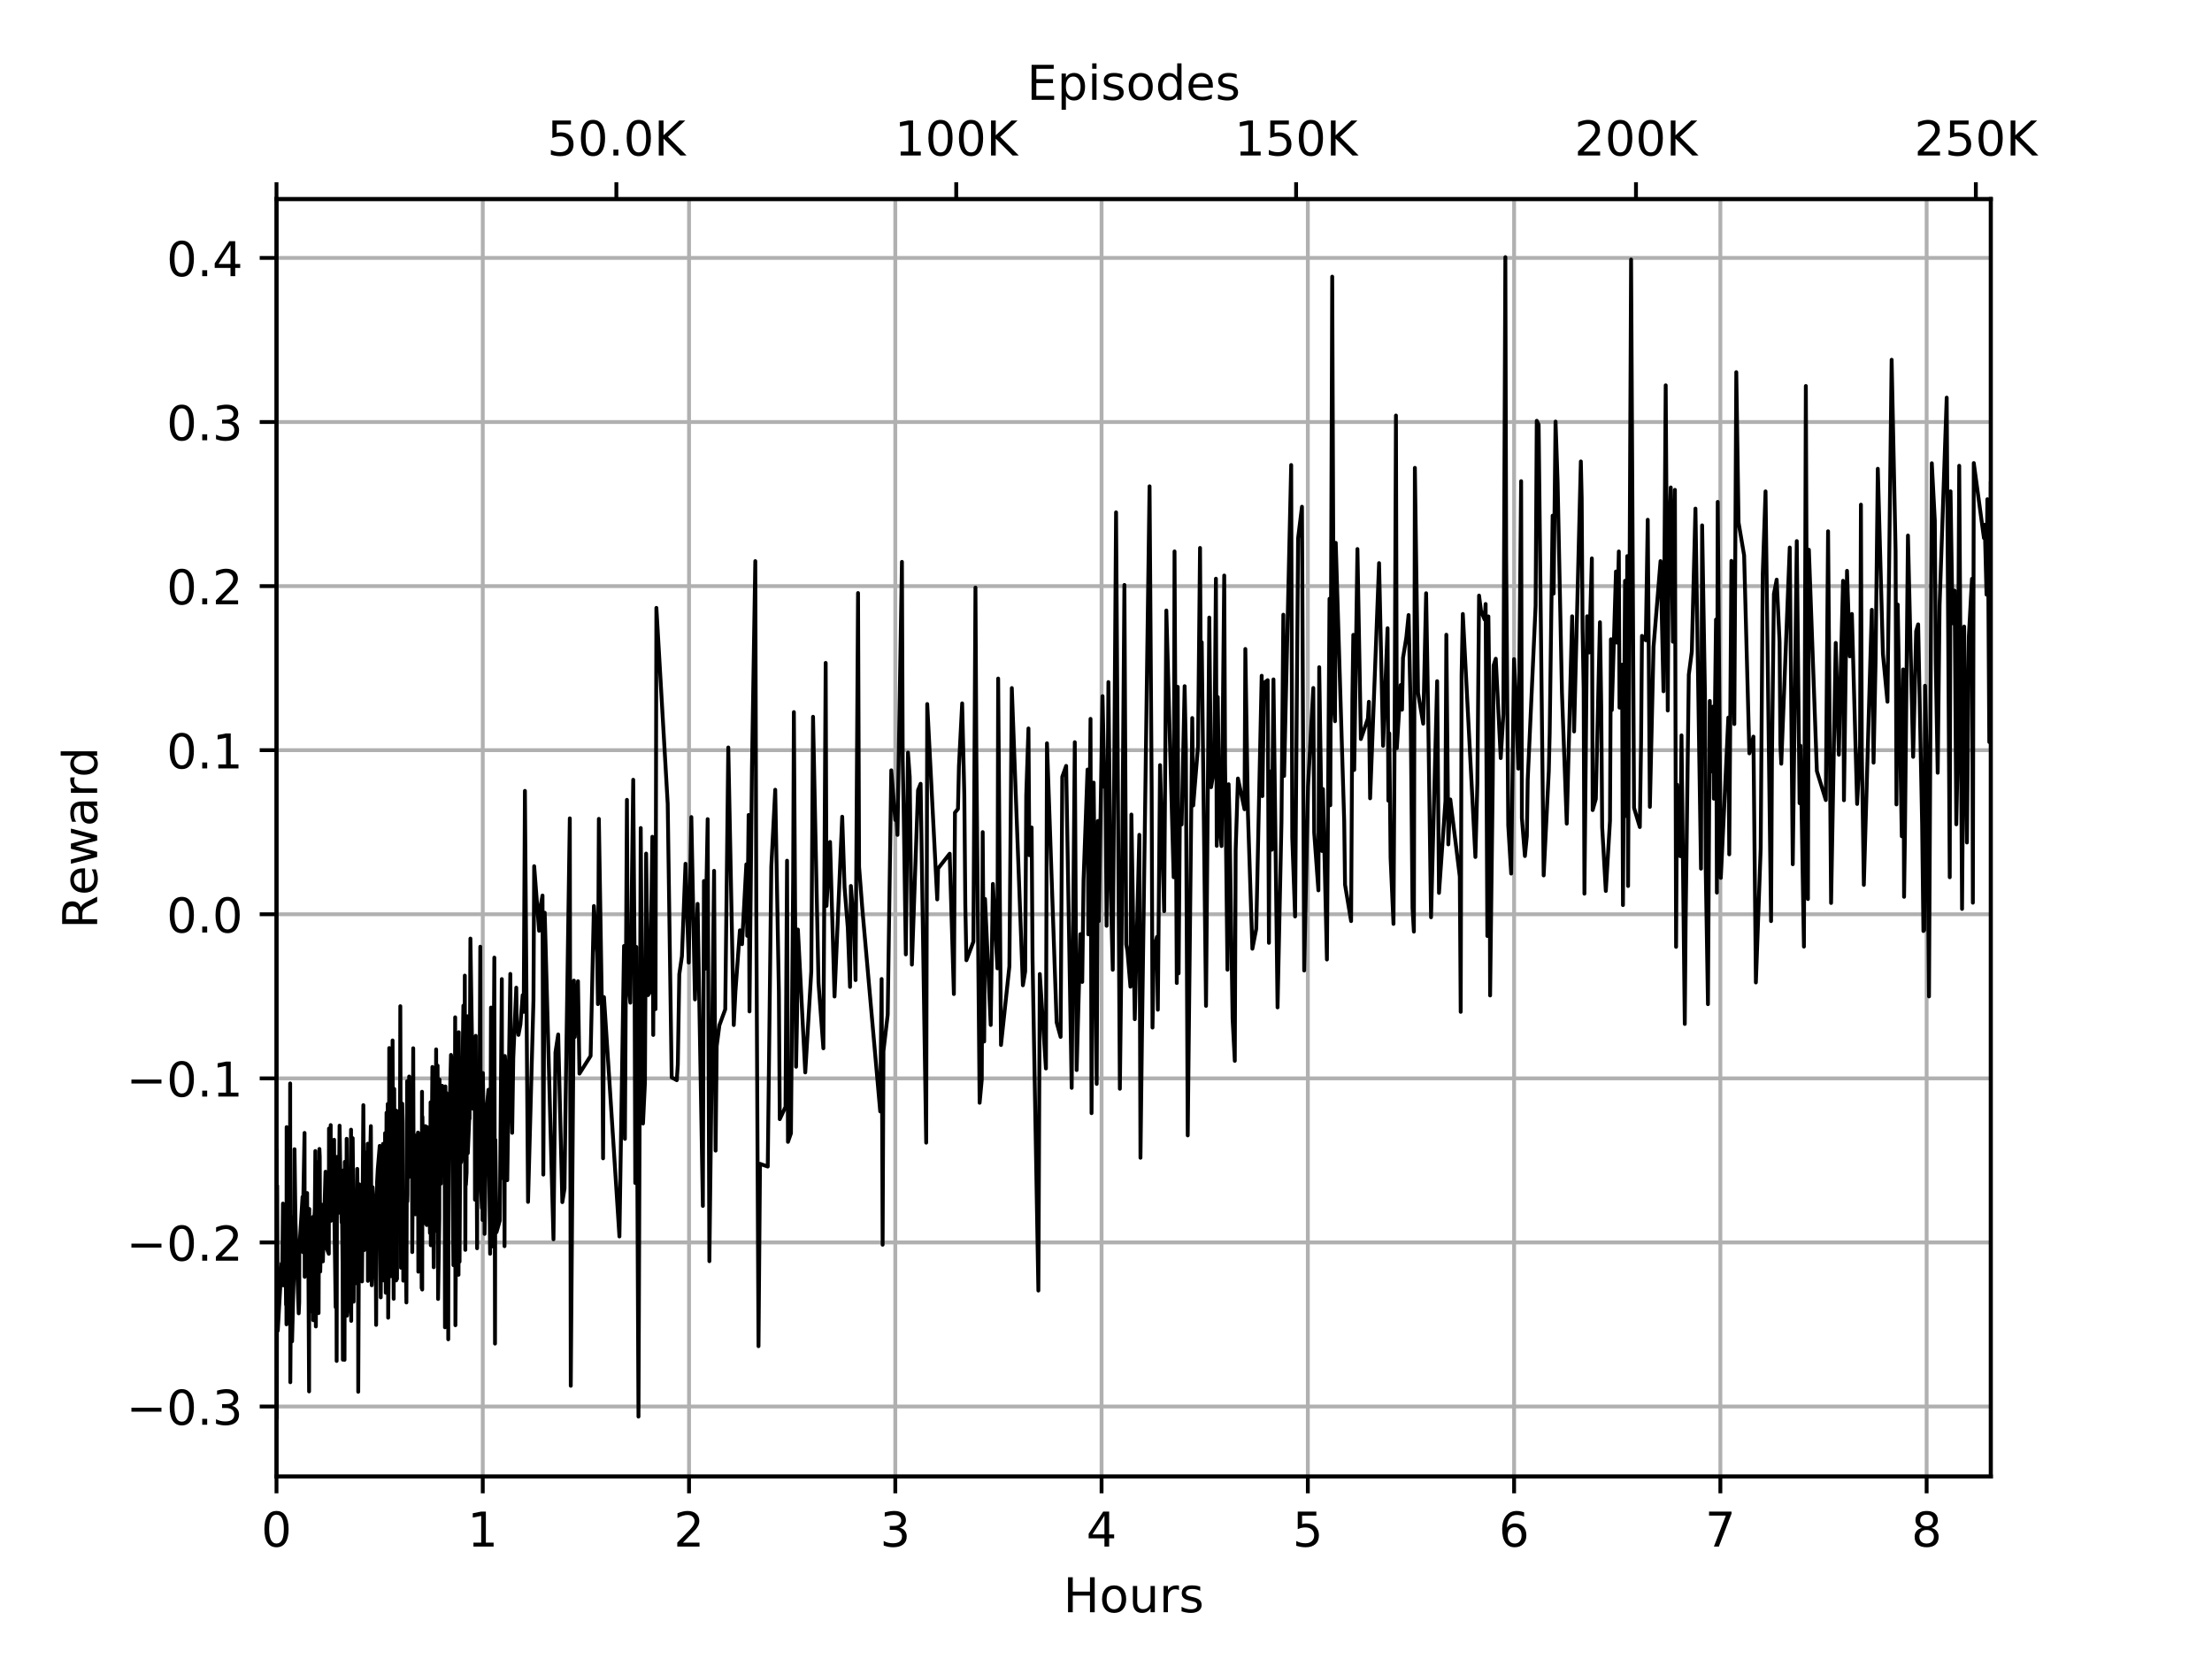 <?xml version="1.0" encoding="utf-8" standalone="no"?>
<!DOCTYPE svg PUBLIC "-//W3C//DTD SVG 1.1//EN"
  "http://www.w3.org/Graphics/SVG/1.1/DTD/svg11.dtd">
<!-- Created with matplotlib (https://matplotlib.org/) -->
<svg height="345.6pt" version="1.1" viewBox="0 0 460.8 345.6" width="460.8pt" xmlns="http://www.w3.org/2000/svg" xmlns:xlink="http://www.w3.org/1999/xlink">
 <defs>
  <style type="text/css">
*{stroke-linecap:butt;stroke-linejoin:round;}
  </style>
 </defs>
 <g id="figure_1">
  <g id="patch_1">
   <path d="M 0 345.6
L 460.8 345.6
L 460.8 0
L 0 0
z
" style="fill:#ffffff;"/>
  </g>
  <g id="axes_1">
   <g id="patch_2">
    <path d="M 57.6 307.584
L 414.72 307.584
L 414.72 41.472
L 57.6 41.472
z
" style="fill:#ffffff;"/>
   </g>
   <g id="matplotlib.axis_1">
    <g id="xtick_1">
     <g id="line2d_1">
      <path clip-path="url(#pef4f14ea74)" d="M 57.6 307.584
L 57.6 41.472
" style="fill:none;stroke:#b0b0b0;stroke-linecap:square;stroke-width:0.8;"/>
     </g>
     <g id="line2d_2">
      <defs>
       <path d="M 0 0
L 0 3.5
" id="me2f809ded8" style="stroke:#000000;stroke-width:0.8;"/>
      </defs>
      <g>
       <use style="stroke:#000000;stroke-width:0.8;" x="57.6" xlink:href="#me2f809ded8" y="307.584"/>
      </g>
     </g>
     <g id="text_1">
      <!-- 0 -->
      <defs>
       <path d="M 31.781 66.406
Q 24.172 66.406 20.328 58.906
Q 16.5 51.422 16.5 36.375
Q 16.5 21.391 20.328 13.891
Q 24.172 6.391 31.781 6.391
Q 39.453 6.391 43.281 13.891
Q 47.125 21.391 47.125 36.375
Q 47.125 51.422 43.281 58.906
Q 39.453 66.406 31.781 66.406
z
M 31.781 74.219
Q 44.047 74.219 50.516 64.516
Q 56.984 54.828 56.984 36.375
Q 56.984 17.969 50.516 8.266
Q 44.047 -1.422 31.781 -1.422
Q 19.531 -1.422 13.062 8.266
Q 6.594 17.969 6.594 36.375
Q 6.594 54.828 13.062 64.516
Q 19.531 74.219 31.781 74.219
z
" id="DejaVuSans-48"/>
      </defs>
      <g transform="translate(54.419 322.182)scale(0.1 -0.1)">
       <use xlink:href="#DejaVuSans-48"/>
      </g>
     </g>
    </g>
    <g id="xtick_2">
     <g id="line2d_3">
      <path clip-path="url(#pef4f14ea74)" d="M 100.569 307.584
L 100.569 41.472
" style="fill:none;stroke:#b0b0b0;stroke-linecap:square;stroke-width:0.8;"/>
     </g>
     <g id="line2d_4">
      <g>
       <use style="stroke:#000000;stroke-width:0.8;" x="100.569" xlink:href="#me2f809ded8" y="307.584"/>
      </g>
     </g>
     <g id="text_2">
      <!-- 1 -->
      <defs>
       <path d="M 12.406 8.297
L 28.516 8.297
L 28.516 63.922
L 10.984 60.406
L 10.984 69.391
L 28.422 72.906
L 38.281 72.906
L 38.281 8.297
L 54.391 8.297
L 54.391 0
L 12.406 0
z
" id="DejaVuSans-49"/>
      </defs>
      <g transform="translate(97.388 322.182)scale(0.1 -0.1)">
       <use xlink:href="#DejaVuSans-49"/>
      </g>
     </g>
    </g>
    <g id="xtick_3">
     <g id="line2d_5">
      <path clip-path="url(#pef4f14ea74)" d="M 143.539 307.584
L 143.539 41.472
" style="fill:none;stroke:#b0b0b0;stroke-linecap:square;stroke-width:0.8;"/>
     </g>
     <g id="line2d_6">
      <g>
       <use style="stroke:#000000;stroke-width:0.8;" x="143.539" xlink:href="#me2f809ded8" y="307.584"/>
      </g>
     </g>
     <g id="text_3">
      <!-- 2 -->
      <defs>
       <path d="M 19.188 8.297
L 53.609 8.297
L 53.609 0
L 7.328 0
L 7.328 8.297
Q 12.938 14.109 22.625 23.891
Q 32.328 33.688 34.812 36.531
Q 39.547 41.844 41.422 45.531
Q 43.312 49.219 43.312 52.781
Q 43.312 58.594 39.234 62.25
Q 35.156 65.922 28.609 65.922
Q 23.969 65.922 18.812 64.312
Q 13.672 62.703 7.812 59.422
L 7.812 69.391
Q 13.766 71.781 18.938 73
Q 24.125 74.219 28.422 74.219
Q 39.75 74.219 46.484 68.547
Q 53.219 62.891 53.219 53.422
Q 53.219 48.922 51.531 44.891
Q 49.859 40.875 45.406 35.406
Q 44.188 33.984 37.641 27.219
Q 31.109 20.453 19.188 8.297
z
" id="DejaVuSans-50"/>
      </defs>
      <g transform="translate(140.357 322.182)scale(0.1 -0.1)">
       <use xlink:href="#DejaVuSans-50"/>
      </g>
     </g>
    </g>
    <g id="xtick_4">
     <g id="line2d_7">
      <path clip-path="url(#pef4f14ea74)" d="M 186.508 307.584
L 186.508 41.472
" style="fill:none;stroke:#b0b0b0;stroke-linecap:square;stroke-width:0.8;"/>
     </g>
     <g id="line2d_8">
      <g>
       <use style="stroke:#000000;stroke-width:0.8;" x="186.508" xlink:href="#me2f809ded8" y="307.584"/>
      </g>
     </g>
     <g id="text_4">
      <!-- 3 -->
      <defs>
       <path d="M 40.578 39.312
Q 47.656 37.797 51.625 33
Q 55.609 28.219 55.609 21.188
Q 55.609 10.406 48.188 4.484
Q 40.766 -1.422 27.094 -1.422
Q 22.516 -1.422 17.656 -0.516
Q 12.797 0.391 7.625 2.203
L 7.625 11.719
Q 11.719 9.328 16.594 8.109
Q 21.484 6.891 26.812 6.891
Q 36.078 6.891 40.938 10.547
Q 45.797 14.203 45.797 21.188
Q 45.797 27.641 41.281 31.266
Q 36.766 34.906 28.719 34.906
L 20.219 34.906
L 20.219 43.016
L 29.109 43.016
Q 36.375 43.016 40.234 45.922
Q 44.094 48.828 44.094 54.297
Q 44.094 59.906 40.109 62.906
Q 36.141 65.922 28.719 65.922
Q 24.656 65.922 20.016 65.031
Q 15.375 64.156 9.812 62.312
L 9.812 71.094
Q 15.438 72.656 20.344 73.438
Q 25.25 74.219 29.594 74.219
Q 40.828 74.219 47.359 69.109
Q 53.906 64.016 53.906 55.328
Q 53.906 49.266 50.438 45.094
Q 46.969 40.922 40.578 39.312
z
" id="DejaVuSans-51"/>
      </defs>
      <g transform="translate(183.327 322.182)scale(0.1 -0.1)">
       <use xlink:href="#DejaVuSans-51"/>
      </g>
     </g>
    </g>
    <g id="xtick_5">
     <g id="line2d_9">
      <path clip-path="url(#pef4f14ea74)" d="M 229.477 307.584
L 229.477 41.472
" style="fill:none;stroke:#b0b0b0;stroke-linecap:square;stroke-width:0.8;"/>
     </g>
     <g id="line2d_10">
      <g>
       <use style="stroke:#000000;stroke-width:0.8;" x="229.477" xlink:href="#me2f809ded8" y="307.584"/>
      </g>
     </g>
     <g id="text_5">
      <!-- 4 -->
      <defs>
       <path d="M 37.797 64.312
L 12.891 25.391
L 37.797 25.391
z
M 35.203 72.906
L 47.609 72.906
L 47.609 25.391
L 58.016 25.391
L 58.016 17.188
L 47.609 17.188
L 47.609 0
L 37.797 0
L 37.797 17.188
L 4.891 17.188
L 4.891 26.703
z
" id="DejaVuSans-52"/>
      </defs>
      <g transform="translate(226.296 322.182)scale(0.1 -0.1)">
       <use xlink:href="#DejaVuSans-52"/>
      </g>
     </g>
    </g>
    <g id="xtick_6">
     <g id="line2d_11">
      <path clip-path="url(#pef4f14ea74)" d="M 272.447 307.584
L 272.447 41.472
" style="fill:none;stroke:#b0b0b0;stroke-linecap:square;stroke-width:0.8;"/>
     </g>
     <g id="line2d_12">
      <g>
       <use style="stroke:#000000;stroke-width:0.8;" x="272.447" xlink:href="#me2f809ded8" y="307.584"/>
      </g>
     </g>
     <g id="text_6">
      <!-- 5 -->
      <defs>
       <path d="M 10.797 72.906
L 49.516 72.906
L 49.516 64.594
L 19.828 64.594
L 19.828 46.734
Q 21.969 47.469 24.109 47.828
Q 26.266 48.188 28.422 48.188
Q 40.625 48.188 47.75 41.5
Q 54.891 34.812 54.891 23.391
Q 54.891 11.625 47.562 5.094
Q 40.234 -1.422 26.906 -1.422
Q 22.312 -1.422 17.547 -0.641
Q 12.797 0.141 7.719 1.703
L 7.719 11.625
Q 12.109 9.234 16.797 8.062
Q 21.484 6.891 26.703 6.891
Q 35.156 6.891 40.078 11.328
Q 45.016 15.766 45.016 23.391
Q 45.016 31 40.078 35.438
Q 35.156 39.891 26.703 39.891
Q 22.75 39.891 18.812 39.016
Q 14.891 38.141 10.797 36.281
z
" id="DejaVuSans-53"/>
      </defs>
      <g transform="translate(269.266 322.182)scale(0.1 -0.1)">
       <use xlink:href="#DejaVuSans-53"/>
      </g>
     </g>
    </g>
    <g id="xtick_7">
     <g id="line2d_13">
      <path clip-path="url(#pef4f14ea74)" d="M 315.416 307.584
L 315.416 41.472
" style="fill:none;stroke:#b0b0b0;stroke-linecap:square;stroke-width:0.8;"/>
     </g>
     <g id="line2d_14">
      <g>
       <use style="stroke:#000000;stroke-width:0.8;" x="315.416" xlink:href="#me2f809ded8" y="307.584"/>
      </g>
     </g>
     <g id="text_7">
      <!-- 6 -->
      <defs>
       <path d="M 33.016 40.375
Q 26.375 40.375 22.484 35.828
Q 18.609 31.297 18.609 23.391
Q 18.609 15.531 22.484 10.953
Q 26.375 6.391 33.016 6.391
Q 39.656 6.391 43.531 10.953
Q 47.406 15.531 47.406 23.391
Q 47.406 31.297 43.531 35.828
Q 39.656 40.375 33.016 40.375
z
M 52.594 71.297
L 52.594 62.312
Q 48.875 64.062 45.094 64.984
Q 41.312 65.922 37.594 65.922
Q 27.828 65.922 22.672 59.328
Q 17.531 52.734 16.797 39.406
Q 19.672 43.656 24.016 45.922
Q 28.375 48.188 33.594 48.188
Q 44.578 48.188 50.953 41.516
Q 57.328 34.859 57.328 23.391
Q 57.328 12.156 50.688 5.359
Q 44.047 -1.422 33.016 -1.422
Q 20.359 -1.422 13.672 8.266
Q 6.984 17.969 6.984 36.375
Q 6.984 53.656 15.188 63.938
Q 23.391 74.219 37.203 74.219
Q 40.922 74.219 44.703 73.484
Q 48.484 72.75 52.594 71.297
z
" id="DejaVuSans-54"/>
      </defs>
      <g transform="translate(312.235 322.182)scale(0.1 -0.1)">
       <use xlink:href="#DejaVuSans-54"/>
      </g>
     </g>
    </g>
    <g id="xtick_8">
     <g id="line2d_15">
      <path clip-path="url(#pef4f14ea74)" d="M 358.386 307.584
L 358.386 41.472
" style="fill:none;stroke:#b0b0b0;stroke-linecap:square;stroke-width:0.8;"/>
     </g>
     <g id="line2d_16">
      <g>
       <use style="stroke:#000000;stroke-width:0.8;" x="358.386" xlink:href="#me2f809ded8" y="307.584"/>
      </g>
     </g>
     <g id="text_8">
      <!-- 7 -->
      <defs>
       <path d="M 8.203 72.906
L 55.078 72.906
L 55.078 68.703
L 28.609 0
L 18.312 0
L 43.219 64.594
L 8.203 64.594
z
" id="DejaVuSans-55"/>
      </defs>
      <g transform="translate(355.204 322.182)scale(0.1 -0.1)">
       <use xlink:href="#DejaVuSans-55"/>
      </g>
     </g>
    </g>
    <g id="xtick_9">
     <g id="line2d_17">
      <path clip-path="url(#pef4f14ea74)" d="M 401.355 307.584
L 401.355 41.472
" style="fill:none;stroke:#b0b0b0;stroke-linecap:square;stroke-width:0.8;"/>
     </g>
     <g id="line2d_18">
      <g>
       <use style="stroke:#000000;stroke-width:0.8;" x="401.355" xlink:href="#me2f809ded8" y="307.584"/>
      </g>
     </g>
     <g id="text_9">
      <!-- 8 -->
      <defs>
       <path d="M 31.781 34.625
Q 24.75 34.625 20.719 30.859
Q 16.703 27.094 16.703 20.516
Q 16.703 13.922 20.719 10.156
Q 24.75 6.391 31.781 6.391
Q 38.812 6.391 42.859 10.172
Q 46.922 13.969 46.922 20.516
Q 46.922 27.094 42.891 30.859
Q 38.875 34.625 31.781 34.625
z
M 21.922 38.812
Q 15.578 40.375 12.031 44.719
Q 8.5 49.078 8.5 55.328
Q 8.5 64.062 14.719 69.141
Q 20.953 74.219 31.781 74.219
Q 42.672 74.219 48.875 69.141
Q 55.078 64.062 55.078 55.328
Q 55.078 49.078 51.531 44.719
Q 48 40.375 41.703 38.812
Q 48.828 37.156 52.797 32.312
Q 56.781 27.484 56.781 20.516
Q 56.781 9.906 50.312 4.234
Q 43.844 -1.422 31.781 -1.422
Q 19.734 -1.422 13.25 4.234
Q 6.781 9.906 6.781 20.516
Q 6.781 27.484 10.781 32.312
Q 14.797 37.156 21.922 38.812
z
M 18.312 54.391
Q 18.312 48.734 21.844 45.562
Q 25.391 42.391 31.781 42.391
Q 38.141 42.391 41.719 45.562
Q 45.312 48.734 45.312 54.391
Q 45.312 60.062 41.719 63.234
Q 38.141 66.406 31.781 66.406
Q 25.391 66.406 21.844 63.234
Q 18.312 60.062 18.312 54.391
z
" id="DejaVuSans-56"/>
      </defs>
      <g transform="translate(398.174 322.182)scale(0.1 -0.1)">
       <use xlink:href="#DejaVuSans-56"/>
      </g>
     </g>
    </g>
    <g id="text_10">
     <!-- Hours -->
     <defs>
      <path d="M 9.812 72.906
L 19.672 72.906
L 19.672 43.016
L 55.516 43.016
L 55.516 72.906
L 65.375 72.906
L 65.375 0
L 55.516 0
L 55.516 34.719
L 19.672 34.719
L 19.672 0
L 9.812 0
z
" id="DejaVuSans-72"/>
      <path d="M 30.609 48.391
Q 23.391 48.391 19.188 42.75
Q 14.984 37.109 14.984 27.297
Q 14.984 17.484 19.156 11.844
Q 23.344 6.203 30.609 6.203
Q 37.797 6.203 41.984 11.859
Q 46.188 17.531 46.188 27.297
Q 46.188 37.016 41.984 42.703
Q 37.797 48.391 30.609 48.391
z
M 30.609 56
Q 42.328 56 49.016 48.375
Q 55.719 40.766 55.719 27.297
Q 55.719 13.875 49.016 6.219
Q 42.328 -1.422 30.609 -1.422
Q 18.844 -1.422 12.172 6.219
Q 5.516 13.875 5.516 27.297
Q 5.516 40.766 12.172 48.375
Q 18.844 56 30.609 56
z
" id="DejaVuSans-111"/>
      <path d="M 8.5 21.578
L 8.5 54.688
L 17.484 54.688
L 17.484 21.922
Q 17.484 14.156 20.5 10.266
Q 23.531 6.391 29.594 6.391
Q 36.859 6.391 41.078 11.031
Q 45.312 15.672 45.312 23.688
L 45.312 54.688
L 54.297 54.688
L 54.297 0
L 45.312 0
L 45.312 8.406
Q 42.047 3.422 37.719 1
Q 33.406 -1.422 27.688 -1.422
Q 18.266 -1.422 13.375 4.438
Q 8.5 10.297 8.5 21.578
z
M 31.109 56
z
" id="DejaVuSans-117"/>
      <path d="M 41.109 46.297
Q 39.594 47.172 37.812 47.578
Q 36.031 48 33.891 48
Q 26.266 48 22.188 43.047
Q 18.109 38.094 18.109 28.812
L 18.109 0
L 9.078 0
L 9.078 54.688
L 18.109 54.688
L 18.109 46.188
Q 20.953 51.172 25.484 53.578
Q 30.031 56 36.531 56
Q 37.453 56 38.578 55.875
Q 39.703 55.766 41.062 55.516
z
" id="DejaVuSans-114"/>
      <path d="M 44.281 53.078
L 44.281 44.578
Q 40.484 46.531 36.375 47.5
Q 32.281 48.484 27.875 48.484
Q 21.188 48.484 17.844 46.438
Q 14.5 44.391 14.5 40.281
Q 14.5 37.156 16.891 35.375
Q 19.281 33.594 26.516 31.984
L 29.594 31.297
Q 39.156 29.25 43.188 25.516
Q 47.219 21.781 47.219 15.094
Q 47.219 7.469 41.188 3.016
Q 35.156 -1.422 24.609 -1.422
Q 20.219 -1.422 15.453 -0.562
Q 10.688 0.297 5.422 2
L 5.422 11.281
Q 10.406 8.688 15.234 7.391
Q 20.062 6.109 24.812 6.109
Q 31.156 6.109 34.562 8.281
Q 37.984 10.453 37.984 14.406
Q 37.984 18.062 35.516 20.016
Q 33.062 21.969 24.703 23.781
L 21.578 24.516
Q 13.234 26.266 9.516 29.906
Q 5.812 33.547 5.812 39.891
Q 5.812 47.609 11.281 51.797
Q 16.75 56 26.812 56
Q 31.781 56 36.172 55.266
Q 40.578 54.547 44.281 53.078
z
" id="DejaVuSans-115"/>
     </defs>
     <g transform="translate(221.512 335.861)scale(0.1 -0.1)">
      <use xlink:href="#DejaVuSans-72"/>
      <use x="75.195" xlink:href="#DejaVuSans-111"/>
      <use x="136.377" xlink:href="#DejaVuSans-117"/>
      <use x="199.756" xlink:href="#DejaVuSans-114"/>
      <use x="240.869" xlink:href="#DejaVuSans-115"/>
     </g>
    </g>
   </g>
   <g id="matplotlib.axis_2">
    <g id="ytick_1">
     <g id="line2d_19">
      <path clip-path="url(#pef4f14ea74)" d="M 57.6 293.002
L 414.72 293.002
" style="fill:none;stroke:#b0b0b0;stroke-linecap:square;stroke-width:0.8;"/>
     </g>
     <g id="line2d_20">
      <defs>
       <path d="M 0 0
L -3.5 0
" id="m0de32cd1b9" style="stroke:#000000;stroke-width:0.8;"/>
      </defs>
      <g>
       <use style="stroke:#000000;stroke-width:0.8;" x="57.6" xlink:href="#m0de32cd1b9" y="293.002"/>
      </g>
     </g>
     <g id="text_11">
      <!-- −0.3 -->
      <defs>
       <path d="M 10.594 35.5
L 73.188 35.5
L 73.188 27.203
L 10.594 27.203
z
" id="DejaVuSans-8722"/>
       <path d="M 10.688 12.406
L 21 12.406
L 21 0
L 10.688 0
z
" id="DejaVuSans-46"/>
      </defs>
      <g transform="translate(26.317 296.801)scale(0.1 -0.1)">
       <use xlink:href="#DejaVuSans-8722"/>
       <use x="83.789" xlink:href="#DejaVuSans-48"/>
       <use x="147.412" xlink:href="#DejaVuSans-46"/>
       <use x="179.199" xlink:href="#DejaVuSans-51"/>
      </g>
     </g>
    </g>
    <g id="ytick_2">
     <g id="line2d_21">
      <path clip-path="url(#pef4f14ea74)" d="M 57.6 258.821
L 414.72 258.821
" style="fill:none;stroke:#b0b0b0;stroke-linecap:square;stroke-width:0.8;"/>
     </g>
     <g id="line2d_22">
      <g>
       <use style="stroke:#000000;stroke-width:0.8;" x="57.6" xlink:href="#m0de32cd1b9" y="258.821"/>
      </g>
     </g>
     <g id="text_12">
      <!-- −0.2 -->
      <g transform="translate(26.317 262.62)scale(0.1 -0.1)">
       <use xlink:href="#DejaVuSans-8722"/>
       <use x="83.789" xlink:href="#DejaVuSans-48"/>
       <use x="147.412" xlink:href="#DejaVuSans-46"/>
       <use x="179.199" xlink:href="#DejaVuSans-50"/>
      </g>
     </g>
    </g>
    <g id="ytick_3">
     <g id="line2d_23">
      <path clip-path="url(#pef4f14ea74)" d="M 57.6 224.639
L 414.72 224.639
" style="fill:none;stroke:#b0b0b0;stroke-linecap:square;stroke-width:0.8;"/>
     </g>
     <g id="line2d_24">
      <g>
       <use style="stroke:#000000;stroke-width:0.8;" x="57.6" xlink:href="#m0de32cd1b9" y="224.639"/>
      </g>
     </g>
     <g id="text_13">
      <!-- −0.1 -->
      <g transform="translate(26.317 228.439)scale(0.1 -0.1)">
       <use xlink:href="#DejaVuSans-8722"/>
       <use x="83.789" xlink:href="#DejaVuSans-48"/>
       <use x="147.412" xlink:href="#DejaVuSans-46"/>
       <use x="179.199" xlink:href="#DejaVuSans-49"/>
      </g>
     </g>
    </g>
    <g id="ytick_4">
     <g id="line2d_25">
      <path clip-path="url(#pef4f14ea74)" d="M 57.6 190.458
L 414.72 190.458
" style="fill:none;stroke:#b0b0b0;stroke-linecap:square;stroke-width:0.8;"/>
     </g>
     <g id="line2d_26">
      <g>
       <use style="stroke:#000000;stroke-width:0.8;" x="57.6" xlink:href="#m0de32cd1b9" y="190.458"/>
      </g>
     </g>
     <g id="text_14">
      <!-- 0.0 -->
      <g transform="translate(34.697 194.257)scale(0.1 -0.1)">
       <use xlink:href="#DejaVuSans-48"/>
       <use x="63.623" xlink:href="#DejaVuSans-46"/>
       <use x="95.41" xlink:href="#DejaVuSans-48"/>
      </g>
     </g>
    </g>
    <g id="ytick_5">
     <g id="line2d_27">
      <path clip-path="url(#pef4f14ea74)" d="M 57.6 156.277
L 414.72 156.277
" style="fill:none;stroke:#b0b0b0;stroke-linecap:square;stroke-width:0.8;"/>
     </g>
     <g id="line2d_28">
      <g>
       <use style="stroke:#000000;stroke-width:0.8;" x="57.6" xlink:href="#m0de32cd1b9" y="156.277"/>
      </g>
     </g>
     <g id="text_15">
      <!-- 0.1 -->
      <g transform="translate(34.697 160.076)scale(0.1 -0.1)">
       <use xlink:href="#DejaVuSans-48"/>
       <use x="63.623" xlink:href="#DejaVuSans-46"/>
       <use x="95.41" xlink:href="#DejaVuSans-49"/>
      </g>
     </g>
    </g>
    <g id="ytick_6">
     <g id="line2d_29">
      <path clip-path="url(#pef4f14ea74)" d="M 57.6 122.095
L 414.72 122.095
" style="fill:none;stroke:#b0b0b0;stroke-linecap:square;stroke-width:0.8;"/>
     </g>
     <g id="line2d_30">
      <g>
       <use style="stroke:#000000;stroke-width:0.8;" x="57.6" xlink:href="#m0de32cd1b9" y="122.095"/>
      </g>
     </g>
     <g id="text_16">
      <!-- 0.2 -->
      <g transform="translate(34.697 125.895)scale(0.1 -0.1)">
       <use xlink:href="#DejaVuSans-48"/>
       <use x="63.623" xlink:href="#DejaVuSans-46"/>
       <use x="95.41" xlink:href="#DejaVuSans-50"/>
      </g>
     </g>
    </g>
    <g id="ytick_7">
     <g id="line2d_31">
      <path clip-path="url(#pef4f14ea74)" d="M 57.6 87.914
L 414.72 87.914
" style="fill:none;stroke:#b0b0b0;stroke-linecap:square;stroke-width:0.8;"/>
     </g>
     <g id="line2d_32">
      <g>
       <use style="stroke:#000000;stroke-width:0.8;" x="57.6" xlink:href="#m0de32cd1b9" y="87.914"/>
      </g>
     </g>
     <g id="text_17">
      <!-- 0.3 -->
      <g transform="translate(34.697 91.713)scale(0.1 -0.1)">
       <use xlink:href="#DejaVuSans-48"/>
       <use x="63.623" xlink:href="#DejaVuSans-46"/>
       <use x="95.41" xlink:href="#DejaVuSans-51"/>
      </g>
     </g>
    </g>
    <g id="ytick_8">
     <g id="line2d_33">
      <path clip-path="url(#pef4f14ea74)" d="M 57.6 53.733
L 414.72 53.733
" style="fill:none;stroke:#b0b0b0;stroke-linecap:square;stroke-width:0.8;"/>
     </g>
     <g id="line2d_34">
      <g>
       <use style="stroke:#000000;stroke-width:0.8;" x="57.6" xlink:href="#m0de32cd1b9" y="53.733"/>
      </g>
     </g>
     <g id="text_18">
      <!-- 0.4 -->
      <g transform="translate(34.697 57.532)scale(0.1 -0.1)">
       <use xlink:href="#DejaVuSans-48"/>
       <use x="63.623" xlink:href="#DejaVuSans-46"/>
       <use x="95.41" xlink:href="#DejaVuSans-52"/>
      </g>
     </g>
    </g>
    <g id="text_19">
     <!-- Reward -->
     <defs>
      <path d="M 44.391 34.188
Q 47.562 33.109 50.562 29.594
Q 53.562 26.078 56.594 19.922
L 66.609 0
L 56 0
L 46.688 18.703
Q 43.062 26.031 39.672 28.422
Q 36.281 30.812 30.422 30.812
L 19.672 30.812
L 19.672 0
L 9.812 0
L 9.812 72.906
L 32.078 72.906
Q 44.578 72.906 50.734 67.672
Q 56.891 62.453 56.891 51.906
Q 56.891 45.016 53.688 40.469
Q 50.484 35.938 44.391 34.188
z
M 19.672 64.797
L 19.672 38.922
L 32.078 38.922
Q 39.203 38.922 42.844 42.219
Q 46.484 45.516 46.484 51.906
Q 46.484 58.297 42.844 61.547
Q 39.203 64.797 32.078 64.797
z
" id="DejaVuSans-82"/>
      <path d="M 56.203 29.594
L 56.203 25.203
L 14.891 25.203
Q 15.484 15.922 20.484 11.062
Q 25.484 6.203 34.422 6.203
Q 39.594 6.203 44.453 7.469
Q 49.312 8.734 54.109 11.281
L 54.109 2.781
Q 49.266 0.734 44.188 -0.344
Q 39.109 -1.422 33.891 -1.422
Q 20.797 -1.422 13.156 6.188
Q 5.516 13.812 5.516 26.812
Q 5.516 40.234 12.766 48.109
Q 20.016 56 32.328 56
Q 43.359 56 49.781 48.891
Q 56.203 41.797 56.203 29.594
z
M 47.219 32.234
Q 47.125 39.594 43.094 43.984
Q 39.062 48.391 32.422 48.391
Q 24.906 48.391 20.391 44.141
Q 15.875 39.891 15.188 32.172
z
" id="DejaVuSans-101"/>
      <path d="M 4.203 54.688
L 13.188 54.688
L 24.422 12.016
L 35.594 54.688
L 46.188 54.688
L 57.422 12.016
L 68.609 54.688
L 77.594 54.688
L 63.281 0
L 52.688 0
L 40.922 44.828
L 29.109 0
L 18.5 0
z
" id="DejaVuSans-119"/>
      <path d="M 34.281 27.484
Q 23.391 27.484 19.188 25
Q 14.984 22.516 14.984 16.5
Q 14.984 11.719 18.141 8.906
Q 21.297 6.109 26.703 6.109
Q 34.188 6.109 38.703 11.406
Q 43.219 16.703 43.219 25.484
L 43.219 27.484
z
M 52.203 31.203
L 52.203 0
L 43.219 0
L 43.219 8.297
Q 40.141 3.328 35.547 0.953
Q 30.953 -1.422 24.312 -1.422
Q 15.922 -1.422 10.953 3.297
Q 6 8.016 6 15.922
Q 6 25.141 12.172 29.828
Q 18.359 34.516 30.609 34.516
L 43.219 34.516
L 43.219 35.406
Q 43.219 41.609 39.141 45
Q 35.062 48.391 27.688 48.391
Q 23 48.391 18.547 47.266
Q 14.109 46.141 10.016 43.891
L 10.016 52.203
Q 14.938 54.109 19.578 55.047
Q 24.219 56 28.609 56
Q 40.484 56 46.344 49.844
Q 52.203 43.703 52.203 31.203
z
" id="DejaVuSans-97"/>
      <path d="M 45.406 46.391
L 45.406 75.984
L 54.391 75.984
L 54.391 0
L 45.406 0
L 45.406 8.203
Q 42.578 3.328 38.25 0.953
Q 33.938 -1.422 27.875 -1.422
Q 17.969 -1.422 11.734 6.484
Q 5.516 14.406 5.516 27.297
Q 5.516 40.188 11.734 48.094
Q 17.969 56 27.875 56
Q 33.938 56 38.25 53.625
Q 42.578 51.266 45.406 46.391
z
M 14.797 27.297
Q 14.797 17.391 18.875 11.75
Q 22.953 6.109 30.078 6.109
Q 37.203 6.109 41.297 11.75
Q 45.406 17.391 45.406 27.297
Q 45.406 37.203 41.297 42.844
Q 37.203 48.484 30.078 48.484
Q 22.953 48.484 18.875 42.844
Q 14.797 37.203 14.797 27.297
z
" id="DejaVuSans-100"/>
     </defs>
     <g transform="translate(20.238 193.458)rotate(-90)scale(0.1 -0.1)">
      <use xlink:href="#DejaVuSans-82"/>
      <use x="69.42" xlink:href="#DejaVuSans-101"/>
      <use x="130.943" xlink:href="#DejaVuSans-119"/>
      <use x="212.73" xlink:href="#DejaVuSans-97"/>
      <use x="274.01" xlink:href="#DejaVuSans-114"/>
      <use x="315.107" xlink:href="#DejaVuSans-100"/>
     </g>
    </g>
   </g>
   <g id="line2d_35">
    <path clip-path="url(#pef4f14ea74)" d="M 57.6 239.795
L 57.673 295.488
L 57.704 262.812
L 57.736 247.015
L 57.862 277.21
L 58.66 263.215
L 58.785 266.489
L 58.942 250.728
L 59.008 267.76
L 59.464 258.241
L 59.589 271.803
L 59.62 269.04
L 59.65 265.917
L 59.679 275.884
L 59.713 234.798
L 59.905 240.725
L 59.974 257.282
L 60.415 252.096
L 60.446 225.7
L 60.476 287.941
L 60.573 274.804
L 60.672 253.497
L 60.843 279.426
L 61.216 264.63
L 61.352 239.404
L 61.559 254.779
L 62.227 273.593
L 62.33 271.307
L 62.364 260.167
L 63.022 249.348
L 63.126 260.856
L 63.192 249.207
L 63.44 236.008
L 63.474 265.992
L 63.982 248.529
L 64.019 259.329
L 64.251 264.987
L 64.389 289.857
L 64.427 251.843
L 64.456 265.019
L 64.972 273.201
L 65.146 263.94
L 65.218 253.489
L 65.25 275.026
L 65.283 257.576
L 65.59 251.65
L 65.689 239.777
L 65.797 276.329
L 65.899 254.063
L 66.331 242.04
L 66.366 273.54
L 66.432 257.778
L 66.538 239.35
L 66.608 240.961
L 66.712 264.891
L 67.022 250.953
L 67.263 262.769
L 67.815 244.091
L 67.948 259.766
L 68.498 261.193
L 68.536 235.095
L 68.607 253.471
L 68.747 252.67
L 68.889 234.376
L 68.929 254.321
L 69.246 243.23
L 69.599 237.429
L 69.671 254.114
L 69.926 272.315
L 70.062 255.82
L 70.13 283.508
L 70.201 241.001
L 70.504 251.835
L 70.567 252.628
L 70.741 234.493
L 70.941 247.653
L 71.171 254.652
L 71.206 248.123
L 71.376 264.087
L 71.427 283.25
L 71.567 243.787
L 71.601 248.971
L 71.733 260.167
L 71.771 283.277
L 71.838 242.024
L 71.96 247.064
L 72.1 268.776
L 72.215 237.226
L 72.286 274.081
L 72.402 272.891
L 72.475 250.684
L 72.604 251.499
L 72.711 268.521
L 73.128 235.329
L 73.16 275.166
L 73.232 243.413
L 73.267 246.056
L 73.436 245.893
L 73.47 237.098
L 73.608 250.266
L 73.668 271.165
L 73.762 250.084
L 73.895 267.41
L 74.104 251.262
L 74.289 258.12
L 74.423 243.498
L 74.594 258.875
L 74.628 289.933
L 74.826 246.709
L 74.861 265.173
L 75.209 253.089
L 75.416 266.94
L 75.692 230.224
L 75.87 260.414
L 75.902 254.502
L 75.971 254.223
L 76.041 240.098
L 76.185 241.288
L 76.534 245.121
L 76.601 238.259
L 76.64 266.827
L 76.968 246.103
L 77.257 234.59
L 77.439 267.743
L 77.584 264.215
L 77.622 247.326
L 77.805 249.85
L 77.838 262.608
L 78.244 255.715
L 78.354 276
L 78.394 267.091
L 78.553 246.241
L 78.693 243.603
L 79.105 238.706
L 79.317 270.269
L 79.5 242.154
L 79.583 257.461
L 79.79 238.287
L 79.831 266.733
L 80.073 247.973
L 80.147 263.141
L 80.219 236.056
L 80.285 240.032
L 80.364 269.312
L 80.52 231.802
L 80.705 239.707
L 80.771 229.98
L 80.864 274.508
L 81.014 259.426
L 81.087 218.326
L 81.159 234.031
L 81.314 237.886
L 81.383 223.658
L 81.42 265.865
L 81.739 242.838
L 81.781 216.744
L 82.009 270.561
L 82.122 226.844
L 82.16 239.516
L 82.54 266.735
L 82.581 231.388
L 82.708 266.407
L 82.748 233.692
L 82.96 256.287
L 83.142 245.69
L 83.225 255.474
L 83.305 243.825
L 83.392 209.611
L 83.539 264.094
L 83.756 255.365
L 83.795 229.912
L 83.877 233.656
L 84.011 266.785
L 84.187 255.224
L 84.387 250.821
L 84.659 271.332
L 84.816 225.223
L 84.852 250.273
L 84.887 248.88
L 84.962 227.894
L 85.081 245.27
L 85.243 224.255
L 85.282 235.015
L 85.451 232.108
L 85.563 235.153
L 85.715 244.888
L 85.844 240.075
L 85.881 260.829
L 85.961 249.061
L 86.081 218.37
L 86.16 244.964
L 86.277 240.757
L 86.338 241.182
L 86.377 236.465
L 86.457 237.276
L 86.535 252.958
L 86.575 248.727
L 86.999 245.107
L 87.038 250.378
L 87.073 235.929
L 87.147 264.918
L 87.258 245.094
L 87.334 250.255
L 87.426 254.704
L 87.726 236.137
L 87.839 268.311
L 87.879 251.809
L 87.913 227.432
L 87.954 268.634
L 88.004 232.651
L 88.203 254.869
L 88.562 243.367
L 88.603 234.595
L 88.647 237.593
L 88.892 255.195
L 88.926 234.753
L 89.047 236.109
L 89.108 252.617
L 89.152 244.723
L 89.314 238.648
L 89.565 256.86
L 89.701 229.636
L 89.745 259.408
L 90.077 222.269
L 90.346 263.991
L 90.528 226.102
L 90.567 239.409
L 90.655 246.553
L 90.745 245.591
L 90.855 218.603
L 90.889 230.165
L 90.965 256.43
L 91.079 253.921
L 91.16 221.99
L 91.259 270.598
L 91.516 253.807
L 91.556 224.867
L 91.835 246.577
L 91.883 230.014
L 91.974 243.899
L 92.108 226.183
L 92.3 238.289
L 92.517 237.293
L 92.65 245.771
L 92.695 276.5
L 92.779 226.318
L 92.874 265.08
L 92.979 227.67
L 93.194 251.708
L 93.334 242.501
L 93.38 279.003
L 93.427 239.061
L 93.578 234.917
L 93.95 219.754
L 94.006 220.303
L 94.457 263.565
L 94.505 224.493
L 94.724 238.283
L 94.822 211.919
L 94.871 276.071
L 95.17 233.162
L 95.272 250.455
L 95.422 254.739
L 95.517 265.562
L 95.565 215.026
L 95.734 262.832
L 95.888 235.527
L 96.047 242.147
L 96.093 241.849
L 96.531 209.491
L 96.583 231.783
L 96.628 228.565
L 96.676 220.933
L 96.767 237.147
L 96.828 203.235
L 96.935 260.371
L 96.996 242.621
L 97.056 246.814
L 97.201 244.257
L 97.354 211.702
L 97.457 240.222
L 97.777 232.433
L 97.824 233.074
L 97.994 195.523
L 98.546 230.979
L 98.9 221.425
L 98.946 249.922
L 99.012 232.238
L 99.113 215.774
L 99.159 231.193
L 99.211 226.446
L 99.388 260.036
L 99.454 237.34
L 99.626 246.232
L 99.755 237.806
L 99.818 242.82
L 100.055 197.216
L 100.142 246.348
L 100.391 251.66
L 100.457 228.77
L 100.531 254.148
L 100.595 223.528
L 100.816 239.872
L 100.877 230.296
L 100.947 257.046
L 101.135 244.795
L 101.194 232.928
L 101.754 227.016
L 102.098 261.186
L 102.283 209.895
L 102.5 221.362
L 102.579 259.646
L 102.979 199.483
L 103.12 279.899
L 103.181 237.451
L 103.429 256.698
L 104.122 254.261
L 104.537 203.961
L 104.622 245.406
L 104.736 235.046
L 104.886 245.084
L 105.028 231.36
L 105.103 259.604
L 105.177 219.986
L 105.481 224.325
L 105.673 245.856
L 106.308 202.884
L 106.421 221.847
L 106.695 235.989
L 106.926 220.4
L 107.549 205.746
L 107.643 213.499
L 107.826 214.106
L 108.005 215.589
L 108.412 213.411
L 108.881 207.302
L 109.098 210.786
L 109.35 164.752
L 110 250.378
L 111.129 208.376
L 111.279 180.445
L 112.307 193.906
L 112.691 188.343
L 113.016 186.554
L 113.181 244.693
L 113.478 190.138
L 115.299 258.166
L 115.715 219.213
L 116.283 215.497
L 117.144 250.427
L 117.596 247.617
L 117.769 233.554
L 118.7 170.478
L 118.902 288.683
L 119.555 204.279
L 119.748 216.024
L 120.405 204.405
L 120.712 223.647
L 123.034 219.971
L 123.722 188.738
L 124.384 198.463
L 124.563 209.175
L 124.753 170.584
L 125.46 214.319
L 125.63 241.305
L 125.821 207.723
L 129.038 257.577
L 129.997 197.067
L 130.18 237.246
L 130.603 166.618
L 130.766 203.451
L 131.314 208.885
L 131.911 162.437
L 132.173 196.902
L 132.337 246.444
L 132.541 197.251
L 133.006 295.106
L 133.474 172.49
L 133.947 234.048
L 134.351 225.601
L 134.599 177.815
L 135 207.303
L 135.425 206.615
L 135.895 174.311
L 136.081 215.598
L 136.282 174.551
L 136.557 210.221
L 136.736 126.628
L 139.097 167.464
L 139.923 224.439
L 140.987 225.026
L 141.202 221.762
L 141.511 202.958
L 142.058 199.189
L 142.803 179.93
L 143.477 200.533
L 144.02 170.206
L 144.776 208.198
L 145.32 188.289
L 146.421 251.219
L 146.64 183.53
L 146.849 201.841
L 147.419 170.641
L 147.776 262.73
L 148.756 181.406
L 149.074 239.699
L 149.299 217.917
L 149.864 213.584
L 151.081 210.271
L 151.716 155.711
L 152.857 213.534
L 153.206 206.511
L 154.135 193.802
L 154.582 196.694
L 155.474 180.057
L 155.663 194.95
L 155.954 169.77
L 156.131 210.7
L 156.644 160.174
L 157.342 116.891
L 157.556 190.325
L 158.011 280.437
L 158.323 242.446
L 159.937 243.014
L 160.678 180.524
L 161.495 164.517
L 162.255 206.628
L 162.439 233.141
L 163.637 230.578
L 163.956 179.293
L 164.148 237.874
L 164.77 236.089
L 165.23 182.945
L 165.379 148.341
L 165.838 222.224
L 166.02 212.899
L 166.218 193.64
L 167.75 223.406
L 169.004 202.376
L 169.371 149.315
L 170.511 204.739
L 171.522 218.384
L 172.004 138.092
L 172.175 188.714
L 172.915 175.392
L 173.846 207.594
L 175.446 170.136
L 175.936 184.82
L 176.611 193.274
L 177.077 205.592
L 177.255 184.559
L 177.942 193.429
L 178.232 204.172
L 178.745 123.539
L 178.961 180.551
L 179.634 189.289
L 183.364 231.524
L 183.659 203.942
L 183.867 259.298
L 184.038 218.974
L 184.927 211.369
L 185.669 160.472
L 186.499 170.811
L 186.78 170.356
L 186.959 173.924
L 187.888 117.044
L 188.053 158.383
L 188.244 168.258
L 188.699 198.823
L 189.151 156.768
L 189.513 161.868
L 189.964 200.95
L 191.244 164.616
L 191.78 163.271
L 192.941 238.04
L 193.158 146.666
L 195.243 187.368
L 195.417 180.922
L 197.835 177.841
L 198.71 207.072
L 198.934 169.281
L 199.565 168.504
L 199.766 159.593
L 200.436 146.526
L 200.884 165.614
L 201.093 188.574
L 201.323 200.038
L 202.775 196.173
L 203.206 122.407
L 203.397 157.341
L 204.074 229.729
L 204.522 224.913
L 204.714 173.343
L 205.023 216.965
L 205.199 187.264
L 206.384 213.522
L 206.839 184.133
L 207.782 201.725
L 207.935 141.352
L 208.525 217.691
L 210.276 201.288
L 210.779 143.335
L 213.087 205.253
L 213.563 202.386
L 213.786 165.653
L 214.248 151.75
L 214.427 178.151
L 214.907 172.378
L 215.096 199.539
L 216.312 268.848
L 216.608 202.904
L 217.888 222.587
L 218.102 154.838
L 220.116 212.979
L 220.943 216.006
L 221.289 161.824
L 222.098 159.553
L 223.25 226.623
L 223.899 154.616
L 224.286 222.919
L 225.065 194.599
L 225.45 204.556
L 225.723 183.358
L 226.552 160.314
L 226.721 194.646
L 227.173 149.751
L 227.388 231.894
L 227.828 163.03
L 228.46 225.796
L 228.723 171.015
L 228.899 191.884
L 229.674 145.022
L 230.088 163.966
L 230.275 161.77
L 230.527 192.866
L 230.903 142.087
L 231.356 184.19
L 231.808 202.021
L 232.496 106.729
L 233.289 226.812
L 233.609 199.933
L 234.235 121.853
L 234.613 196.725
L 234.872 198.139
L 235.492 205.545
L 235.688 169.681
L 236.395 212.32
L 237.344 173.905
L 237.58 241.183
L 237.891 215.758
L 239.474 101.304
L 239.91 164.33
L 240.087 214.062
L 240.366 197.705
L 241.017 195.166
L 241.199 210.348
L 241.658 159.39
L 242.516 189.822
L 242.971 127.176
L 244.493 182.746
L 244.676 114.87
L 245.145 204.78
L 245.339 143.077
L 245.528 202.764
L 245.795 168.895
L 246.155 171.756
L 246.781 142.94
L 247.03 155.527
L 247.425 236.525
L 248.368 149.578
L 248.571 167.797
L 249.568 155.454
L 249.989 114.143
L 250.15 142.344
L 250.342 133.795
L 251.235 209.542
L 251.916 128.644
L 252.286 163.993
L 252.947 160.162
L 253.298 120.551
L 253.467 176.202
L 253.679 145.204
L 254.041 172.086
L 254.468 176.252
L 255.028 119.891
L 255.205 159.187
L 255.702 202.011
L 255.946 163.366
L 256.128 170.546
L 256.772 212.235
L 257.23 220.996
L 257.41 177.118
L 257.885 162.177
L 259.255 168.584
L 259.429 135.193
L 259.968 169.494
L 260.894 197.64
L 261.702 193.479
L 262.832 140.771
L 262.976 165.843
L 263.348 142.227
L 264.081 141.696
L 264.344 196.411
L 264.515 160.685
L 264.938 177.024
L 265.286 141.532
L 266.138 209.859
L 266.955 171.232
L 267.342 128.049
L 267.503 161.642
L 268.977 96.869
L 269.2 174.505
L 269.791 190.919
L 270.419 112.131
L 271.223 105.559
L 271.684 202.173
L 272.488 163.792
L 273.587 143.317
L 273.768 173.399
L 274.647 185.477
L 274.819 138.992
L 275.399 177.274
L 275.594 164.374
L 276.422 199.885
L 276.963 124.724
L 277.123 167.755
L 277.525 57.632
L 277.872 147.134
L 278.1 150.246
L 278.261 113.08
L 280.022 171.081
L 280.196 184.292
L 281.46 191.882
L 281.725 145.549
L 281.917 132.252
L 282.11 160.39
L 282.779 114.373
L 283.492 153.955
L 284.958 149.694
L 285.163 146.189
L 285.42 166.307
L 287.285 117.307
L 288.121 155.356
L 289.054 130.871
L 289.222 166.801
L 289.415 152.773
L 289.683 178.678
L 290.289 192.46
L 290.493 158.502
L 290.801 86.561
L 290.984 155.866
L 291.785 142.7
L 292.067 147.842
L 292.274 137.063
L 292.969 132.769
L 293.436 128.121
L 293.861 147.485
L 294.252 189.161
L 294.538 194.069
L 294.745 97.465
L 295.402 144.323
L 296.482 150.76
L 297.088 123.582
L 297.518 148.865
L 298.113 191.082
L 299.383 141.901
L 299.769 186.011
L 301.116 166.809
L 301.299 132.225
L 301.712 175.903
L 302.127 166.536
L 304.103 182.605
L 304.29 210.786
L 304.478 140.544
L 304.732 127.901
L 307.352 178.53
L 307.766 163.155
L 308.115 124.07
L 308.513 127.209
L 309.268 129.067
L 309.483 125.825
L 309.842 194.983
L 310.058 128.409
L 310.247 143.5
L 310.416 207.373
L 310.96 163.322
L 311.151 138.607
L 311.594 137.225
L 312.631 157.926
L 313.179 148.742
L 313.593 53.568
L 313.762 115.662
L 314.196 171.925
L 314.806 181.979
L 315.402 137.305
L 315.749 144.98
L 316.307 160.124
L 316.879 100.238
L 317.038 170.408
L 317.667 178.328
L 318.074 174.158
L 318.254 162.428
L 319.894 126.215
L 320.135 87.657
L 320.525 88.466
L 321.574 182.368
L 322.643 160.615
L 322.827 152.749
L 323.442 107.416
L 323.645 123.661
L 324.049 87.82
L 324.48 100.427
L 325.382 144.288
L 326.382 171.58
L 327.506 128.382
L 327.912 152.384
L 329.32 96.125
L 329.493 103.74
L 329.673 130.84
L 329.904 143.514
L 330.066 186.17
L 330.626 128.376
L 331.05 135.923
L 331.615 116.322
L 331.782 168.752
L 332.44 166.425
L 333.297 129.62
L 333.565 147.021
L 333.761 172.291
L 334.521 185.605
L 335.39 170.996
L 335.586 133.17
L 335.768 147.931
L 336.637 119.051
L 336.817 133.874
L 337.231 114.88
L 337.375 147.418
L 337.907 138.467
L 338.092 188.546
L 338.526 120.995
L 338.705 169.994
L 338.992 115.845
L 339.161 184.57
L 339.785 54.064
L 340.399 168.288
L 341.605 172.291
L 341.863 154.78
L 342.053 132.462
L 342.849 133.385
L 343.256 108.273
L 343.699 168.083
L 344.462 134.776
L 345.923 116.887
L 346.534 144.006
L 346.997 80.264
L 347.426 148.017
L 347.607 115.816
L 348.047 101.543
L 348.501 133.696
L 348.914 102.045
L 349.157 197.247
L 349.351 163.458
L 350.022 178.364
L 350.288 153.191
L 350.969 213.308
L 351.149 191.999
L 351.808 140.552
L 352.438 135.719
L 353.193 105.947
L 354.349 180.957
L 354.584 109.441
L 355.17 144.566
L 355.341 181.502
L 355.799 209.189
L 356.18 146.014
L 356.434 160.71
L 356.862 147.2
L 357.026 166.387
L 357.477 129.059
L 357.657 185.951
L 357.833 104.551
L 358.474 182.88
L 359.132 169.209
L 360.039 149.486
L 360.234 177.978
L 360.686 116.833
L 361.292 150.834
L 361.701 77.525
L 362.171 108.833
L 363.332 115.692
L 364.426 156.939
L 365.268 153.45
L 365.781 204.667
L 366.783 176.744
L 367.208 119.654
L 367.793 102.363
L 368.945 191.887
L 369.121 158.722
L 369.537 123.734
L 370.114 120.747
L 370.717 133.75
L 370.887 155.117
L 371.07 159.097
L 372.836 114.055
L 373.464 180.039
L 374.299 112.715
L 374.884 167.326
L 375.065 155.339
L 375.791 197.195
L 376.189 80.405
L 376.625 187.285
L 376.822 114.516
L 378.491 160.636
L 380.35 166.67
L 380.822 110.672
L 381.449 188.107
L 382.417 133.928
L 383.07 157.229
L 383.334 144.453
L 383.941 120.987
L 384.127 166.708
L 384.769 118.913
L 385.353 136.733
L 385.783 127.897
L 386.874 167.478
L 387.484 155.309
L 387.665 105.122
L 387.844 156.22
L 388.271 184.343
L 389.931 127.032
L 390.297 158.874
L 390.723 137.513
L 391.182 97.651
L 392.248 136.219
L 393.193 146.186
L 394.063 74.942
L 394.887 114.821
L 395.065 167.584
L 395.326 125.936
L 396.176 174.216
L 396.469 139.457
L 396.652 186.825
L 396.832 173.944
L 397.463 111.563
L 398.544 157.667
L 399.17 131.49
L 399.588 130.065
L 400.42 172.001
L 400.68 193.948
L 400.851 193.752
L 401.018 142.853
L 401.433 160
L 401.845 207.577
L 402.43 96.498
L 403.06 108.499
L 403.253 138.065
L 403.659 160.978
L 404.051 126.073
L 405.532 82.831
L 406.167 182.749
L 406.334 102.354
L 406.756 129.841
L 407.183 123.024
L 407.532 171.724
L 407.791 159.167
L 408.143 97.023
L 408.732 189.348
L 409.163 130.521
L 409.748 175.509
L 410.147 132.545
L 410.799 120.571
L 410.983 188.05
L 411.175 96.461
L 413.291 112.082
L 413.457 109.321
L 413.828 123.879
L 414.002 104.002
L 414.174 118.277
L 414.407 154.583
L 414.72 100.656
L 414.72 100.656
" style="fill:none;stroke:#000000;stroke-linecap:square;stroke-width:0.8;"/>
   </g>
   <g id="patch_3">
    <path d="M 57.6 307.584
L 57.6 41.472
" style="fill:none;stroke:#000000;stroke-linecap:square;stroke-linejoin:miter;stroke-width:0.8;"/>
   </g>
   <g id="patch_4">
    <path d="M 414.72 307.584
L 414.72 41.472
" style="fill:none;stroke:#000000;stroke-linecap:square;stroke-linejoin:miter;stroke-width:0.8;"/>
   </g>
   <g id="patch_5">
    <path d="M 57.6 307.584
L 414.72 307.584
" style="fill:none;stroke:#000000;stroke-linecap:square;stroke-linejoin:miter;stroke-width:0.8;"/>
   </g>
   <g id="patch_6">
    <path d="M 57.6 41.472
L 414.72 41.472
" style="fill:none;stroke:#000000;stroke-linecap:square;stroke-linejoin:miter;stroke-width:0.8;"/>
   </g>
  </g>
  <g id="axes_2">
   <g id="matplotlib.axis_3">
    <g id="xtick_10">
     <g id="line2d_36">
      <defs>
       <path d="M 0 0
L 0 -3.5
" id="m3390219752" style="stroke:#000000;stroke-width:0.8;"/>
      </defs>
      <g>
       <use style="stroke:#000000;stroke-width:0.8;" x="57.6" xlink:href="#m3390219752" y="41.472"/>
      </g>
     </g>
    </g>
    <g id="xtick_11">
     <g id="line2d_37">
      <g>
       <use style="stroke:#000000;stroke-width:0.8;" x="128.401" xlink:href="#m3390219752" y="41.472"/>
      </g>
     </g>
     <g id="text_20">
      <!-- 50.0K -->
      <defs>
       <path d="M 9.812 72.906
L 19.672 72.906
L 19.672 42.094
L 52.391 72.906
L 65.094 72.906
L 28.906 38.922
L 67.672 0
L 54.688 0
L 19.672 35.109
L 19.672 0
L 9.812 0
z
" id="DejaVuSans-75"/>
      </defs>
      <g transform="translate(113.989 32.392)scale(0.1 -0.1)">
       <use xlink:href="#DejaVuSans-53"/>
       <use x="63.623" xlink:href="#DejaVuSans-48"/>
       <use x="127.246" xlink:href="#DejaVuSans-46"/>
       <use x="159.033" xlink:href="#DejaVuSans-48"/>
       <use x="222.656" xlink:href="#DejaVuSans-75"/>
      </g>
     </g>
    </g>
    <g id="xtick_12">
     <g id="line2d_38">
      <g>
       <use style="stroke:#000000;stroke-width:0.8;" x="199.202" xlink:href="#m3390219752" y="41.472"/>
      </g>
     </g>
     <g id="text_21">
      <!-- 100K -->
      <g transform="translate(186.379 32.392)scale(0.1 -0.1)">
       <use xlink:href="#DejaVuSans-49"/>
       <use x="63.623" xlink:href="#DejaVuSans-48"/>
       <use x="127.246" xlink:href="#DejaVuSans-48"/>
       <use x="190.869" xlink:href="#DejaVuSans-75"/>
      </g>
     </g>
    </g>
    <g id="xtick_13">
     <g id="line2d_39">
      <g>
       <use style="stroke:#000000;stroke-width:0.8;" x="270.003" xlink:href="#m3390219752" y="41.472"/>
      </g>
     </g>
     <g id="text_22">
      <!-- 150K -->
      <g transform="translate(257.18 32.392)scale(0.1 -0.1)">
       <use xlink:href="#DejaVuSans-49"/>
       <use x="63.623" xlink:href="#DejaVuSans-53"/>
       <use x="127.246" xlink:href="#DejaVuSans-48"/>
       <use x="190.869" xlink:href="#DejaVuSans-75"/>
      </g>
     </g>
    </g>
    <g id="xtick_14">
     <g id="line2d_40">
      <g>
       <use style="stroke:#000000;stroke-width:0.8;" x="340.804" xlink:href="#m3390219752" y="41.472"/>
      </g>
     </g>
     <g id="text_23">
      <!-- 200K -->
      <g transform="translate(327.981 32.392)scale(0.1 -0.1)">
       <use xlink:href="#DejaVuSans-50"/>
       <use x="63.623" xlink:href="#DejaVuSans-48"/>
       <use x="127.246" xlink:href="#DejaVuSans-48"/>
       <use x="190.869" xlink:href="#DejaVuSans-75"/>
      </g>
     </g>
    </g>
    <g id="xtick_15">
     <g id="line2d_41">
      <g>
       <use style="stroke:#000000;stroke-width:0.8;" x="411.605" xlink:href="#m3390219752" y="41.472"/>
      </g>
     </g>
     <g id="text_24">
      <!-- 250K -->
      <g transform="translate(398.782 32.392)scale(0.1 -0.1)">
       <use xlink:href="#DejaVuSans-50"/>
       <use x="63.623" xlink:href="#DejaVuSans-53"/>
       <use x="127.246" xlink:href="#DejaVuSans-48"/>
       <use x="190.869" xlink:href="#DejaVuSans-75"/>
      </g>
     </g>
    </g>
    <g id="text_25">
     <!-- Episodes -->
     <defs>
      <path d="M 9.812 72.906
L 55.906 72.906
L 55.906 64.594
L 19.672 64.594
L 19.672 43.016
L 54.391 43.016
L 54.391 34.719
L 19.672 34.719
L 19.672 8.297
L 56.781 8.297
L 56.781 0
L 9.812 0
z
" id="DejaVuSans-69"/>
      <path d="M 18.109 8.203
L 18.109 -20.797
L 9.078 -20.797
L 9.078 54.688
L 18.109 54.688
L 18.109 46.391
Q 20.953 51.266 25.266 53.625
Q 29.594 56 35.594 56
Q 45.562 56 51.781 48.094
Q 58.016 40.188 58.016 27.297
Q 58.016 14.406 51.781 6.484
Q 45.562 -1.422 35.594 -1.422
Q 29.594 -1.422 25.266 0.953
Q 20.953 3.328 18.109 8.203
z
M 48.688 27.297
Q 48.688 37.203 44.609 42.844
Q 40.531 48.484 33.406 48.484
Q 26.266 48.484 22.188 42.844
Q 18.109 37.203 18.109 27.297
Q 18.109 17.391 22.188 11.75
Q 26.266 6.109 33.406 6.109
Q 40.531 6.109 44.609 11.75
Q 48.688 17.391 48.688 27.297
z
" id="DejaVuSans-112"/>
      <path d="M 9.422 54.688
L 18.406 54.688
L 18.406 0
L 9.422 0
z
M 9.422 75.984
L 18.406 75.984
L 18.406 64.594
L 9.422 64.594
z
" id="DejaVuSans-105"/>
     </defs>
     <g transform="translate(213.918 20.794)scale(0.1 -0.1)">
      <use xlink:href="#DejaVuSans-69"/>
      <use x="63.184" xlink:href="#DejaVuSans-112"/>
      <use x="126.66" xlink:href="#DejaVuSans-105"/>
      <use x="154.443" xlink:href="#DejaVuSans-115"/>
      <use x="206.543" xlink:href="#DejaVuSans-111"/>
      <use x="267.725" xlink:href="#DejaVuSans-100"/>
      <use x="331.201" xlink:href="#DejaVuSans-101"/>
      <use x="392.725" xlink:href="#DejaVuSans-115"/>
     </g>
    </g>
   </g>
   <g id="patch_7">
    <path d="M 57.6 307.584
L 57.6 41.472
" style="fill:none;stroke:#000000;stroke-linecap:square;stroke-linejoin:miter;stroke-width:0.8;"/>
   </g>
   <g id="patch_8">
    <path d="M 414.72 307.584
L 414.72 41.472
" style="fill:none;stroke:#000000;stroke-linecap:square;stroke-linejoin:miter;stroke-width:0.8;"/>
   </g>
   <g id="patch_9">
    <path d="M 57.6 307.584
L 414.72 307.584
" style="fill:none;stroke:#000000;stroke-linecap:square;stroke-linejoin:miter;stroke-width:0.8;"/>
   </g>
   <g id="patch_10">
    <path d="M 57.6 41.472
L 414.72 41.472
" style="fill:none;stroke:#000000;stroke-linecap:square;stroke-linejoin:miter;stroke-width:0.8;"/>
   </g>
  </g>
 </g>
 <defs>
  <clipPath id="pef4f14ea74">
   <rect height="266.112" width="357.12" x="57.6" y="41.472"/>
  </clipPath>
 </defs>
</svg>
